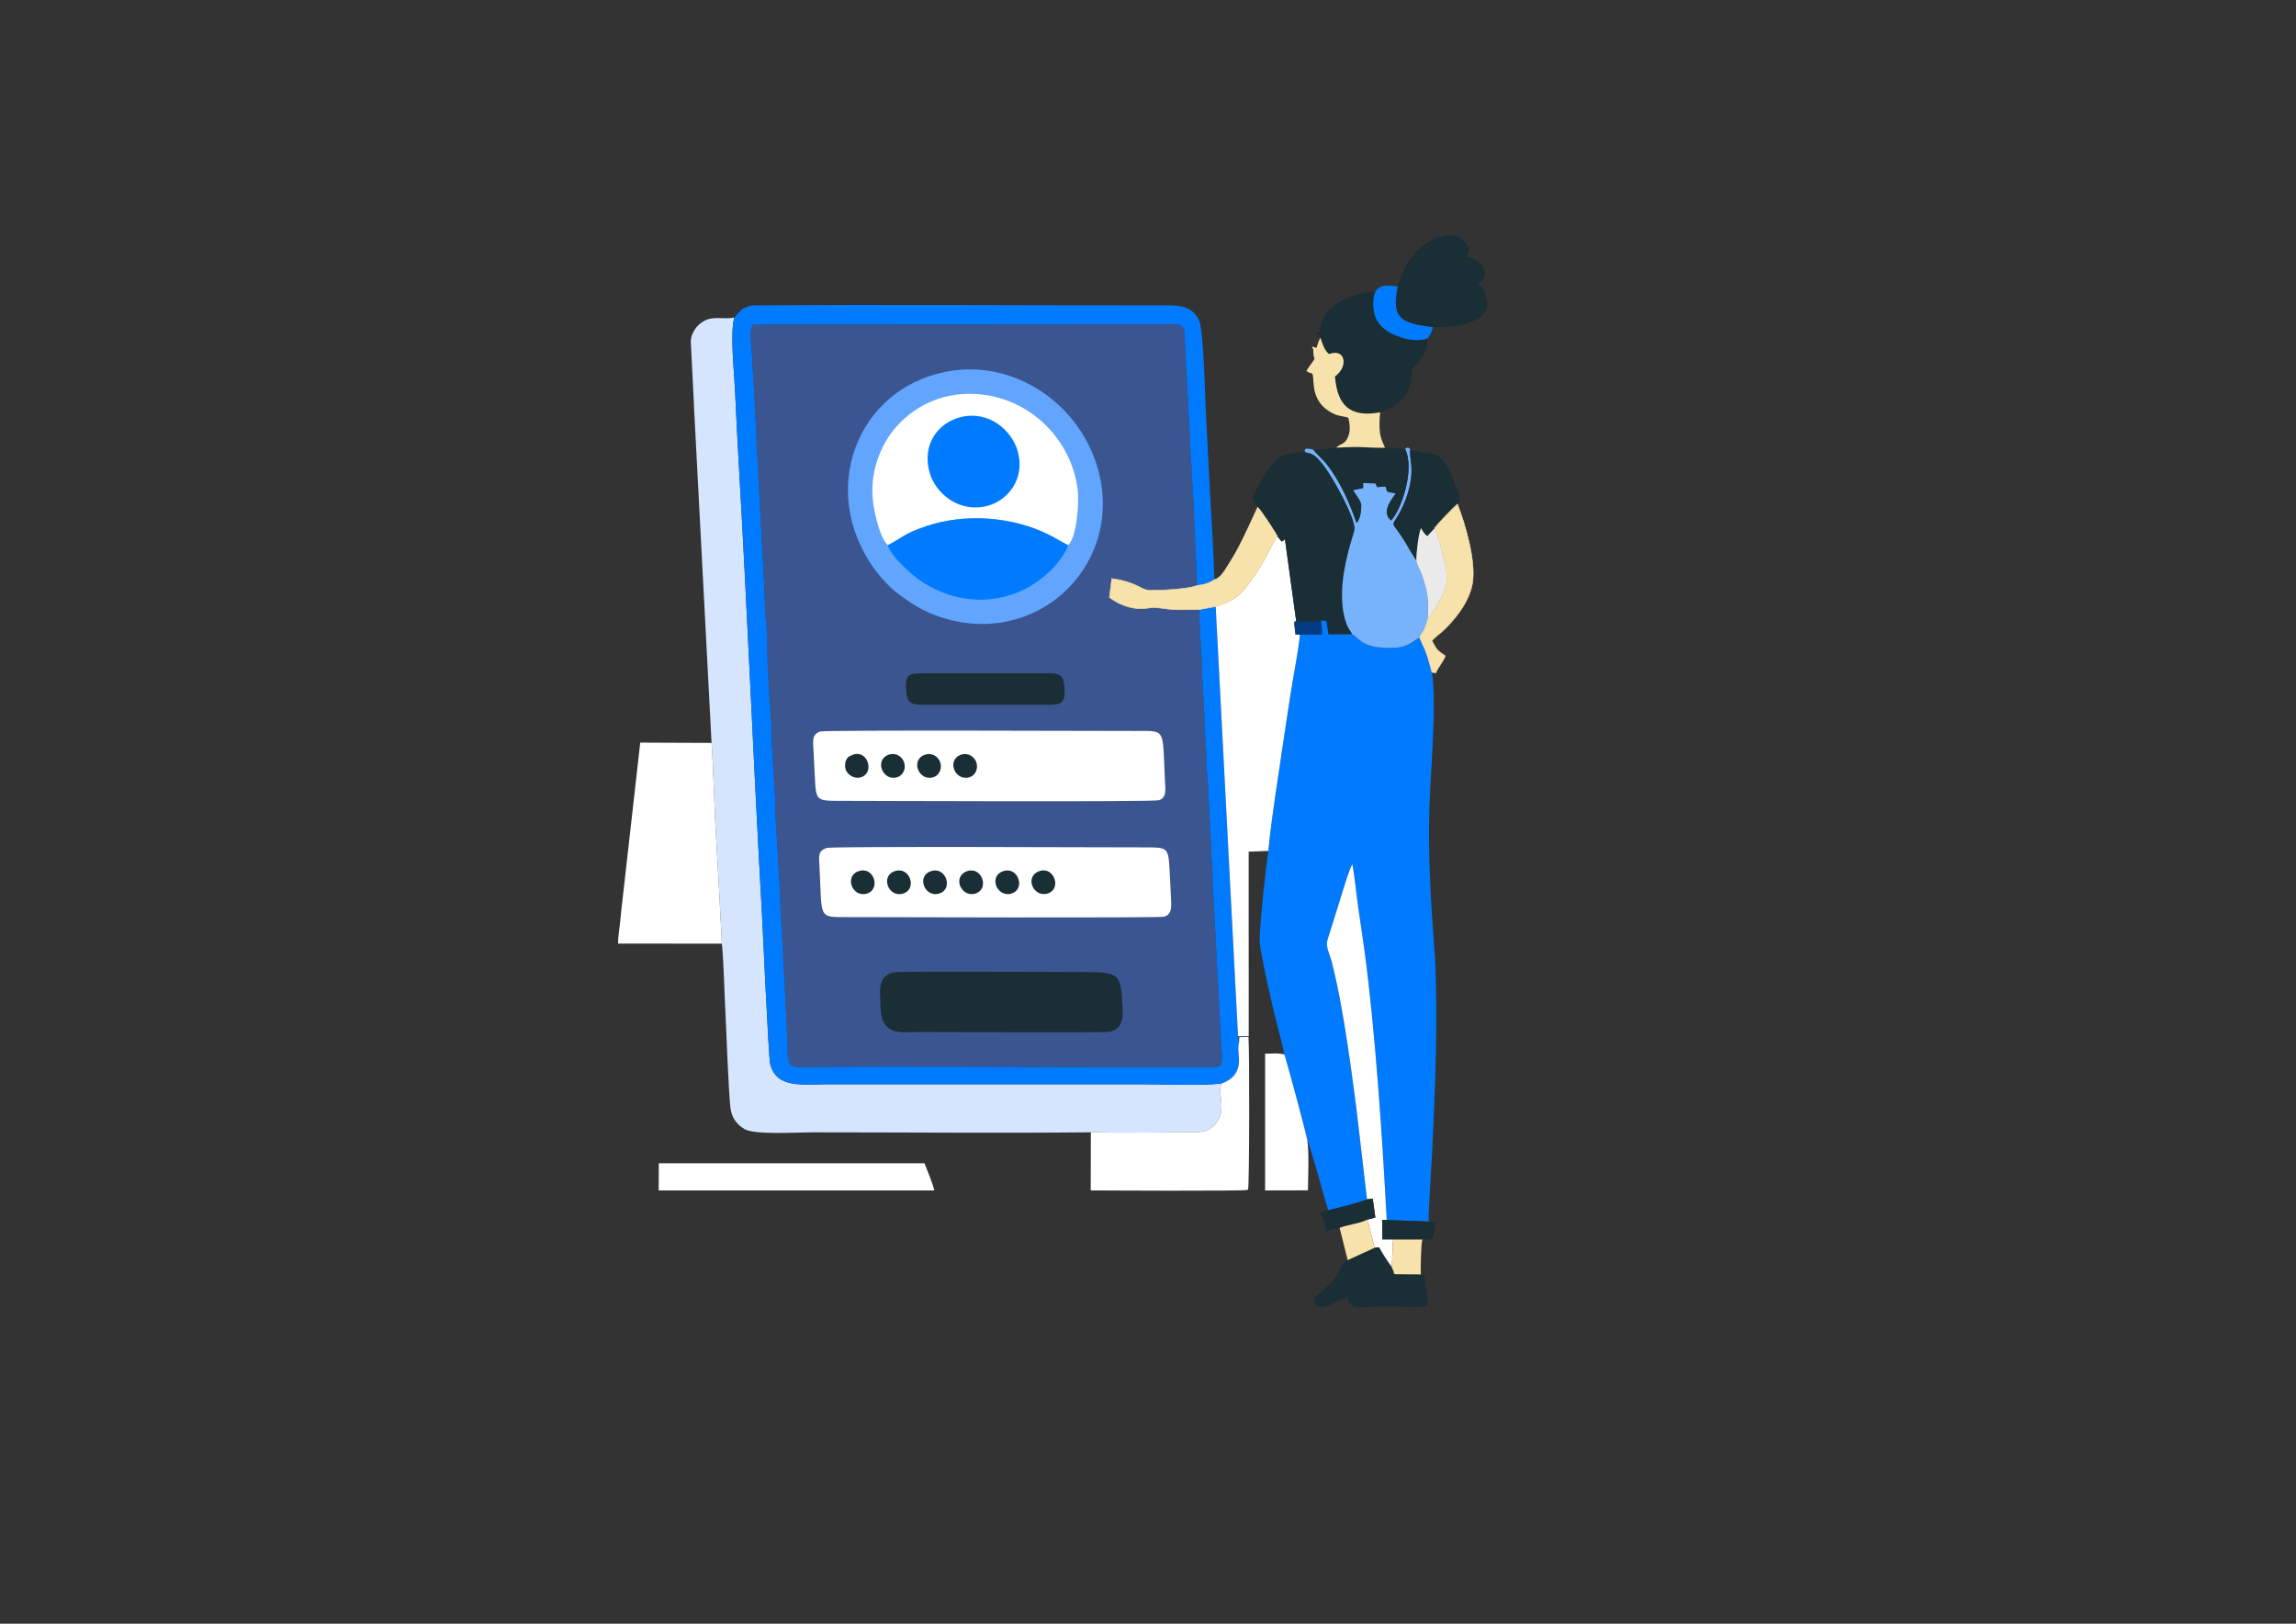 <?xml version="1.0" encoding="UTF-8"?>
<!DOCTYPE svg PUBLIC "-//W3C//DTD SVG 1.1//EN" "http://www.w3.org/Graphics/SVG/1.1/DTD/svg11.dtd">
<!-- Creator: CorelDRAW 2020 (64-Bit) -->
<svg xmlns="http://www.w3.org/2000/svg" xml:space="preserve" width="297mm" height="210mm" version="1.1" style="shape-rendering:geometricPrecision; text-rendering:geometricPrecision; image-rendering:optimizeQuality; fill-rule:evenodd; clip-rule:evenodd"
viewBox="0 0 29700 21000"
 xmlns:xlink="http://www.w3.org/1999/xlink"
 xmlns:xodm="http://www.corel.com/coreldraw/odm/2003">
 <rect x="0" y="0" width="29700" height="21000" fill="#333333" stroke="none"/>
 <defs>
  <style type="text/css">
   <![CDATA[
    .str0 {stroke:#F7E2AB;stroke-width:7.62;stroke-miterlimit:22.926}
    .fil7 {fill:#F7E2AB}
    .fil0 {fill:#3B5590}
    .fil1 {fill:#007BFF}
    .fil9 {fill:#013B84}
    .fil5 {fill:#1A2E35}
    .fil3 {fill:#61A5FE}
    .fil6 {fill:#77B2FC}
    .fil2 {fill:#D5E5FE}
    .fil8 {fill:#EAEAEA}
    .fil4 {fill:white}
   ]]>
  </style>
 </defs>
 <g id="Layer_x0020_1">
  <path class="fil0" d="M15510.55 7884.22c-112.96,-2.65 -223.26,5.22 -338.41,-1.24 -92.83,-5.2 -223.43,-35.28 -304.23,-20.9 -188.44,33.56 -363.22,-22.57 -516.72,-134.76l30.19 -243.98c337.13,46.35 372.62,150.85 498.85,152.24 131.37,1.43 499.18,-16.34 604.14,-62.84l-47.4 -1098.12c-1.16,-37.79 -6.54,-46.03 -9.86,-77.02 -3.51,-32.8 -1.8,-67.78 -1.66,-100.9l-106.83 -2032.72c-20.75,-54.86 -63.89,-67.81 -125.63,-69.18l-5441.04 3.56c-83.39,25.42 -18.04,337.94 -18.18,508.69l21.62 369.08c10.11,121.73 7.85,255.35 21.22,368.69 14.21,120.37 3.64,251.5 13.33,374.99 8.56,108.94 22.32,249.4 21.42,365.69l78.42 1466.88c-0.1,103.18 6.26,285.01 18.82,373.52 17.27,121.69 13.59,494.83 25.86,650.88 13.04,166.05 23.7,517.81 40.84,638.65 8.78,61.83 3.29,130.46 2.96,193.97l42.91 737.78c14.65,126.96 0.01,240.56 14.37,374.74l54.35 910.17c0.43,310.16 40.45,638.86 43.64,934.81 0.74,68.33 12.36,98.78 11.56,177.2l36.38 745.06c6.81,51.41 8.35,120.77 8.05,188.92 -0.7,157.59 5.08,223.99 166.25,222.61 1281.55,-10.89 2605.32,-0.29 3891.41,-0.29l1356.22 0c96.6,0.13 115.06,11.16 188.93,-22.23 29.59,-78.82 -0.4,-268.16 -0.03,-366.82l-96.98 -1834.21c-15.41,-116.35 -7.26,-256.54 -14.1,-377.09 -4.71,-82.97 -10.92,-43.9 -10.8,-179.33l-47.87 -916.02c-12.52,-89 -18.92,-269.95 -18.83,-373.51l-23.05 -365.83c-2.65,-246.13 -26.71,-493.41 -32.69,-734.16l-37.43 -746.98z"/>
  <path class="fil1" d="M16815.05 8205.64c-18.61,214.5 -75.31,475.8 -108.89,694.88 -35.82,233.64 -72.89,459.93 -106.37,695.01 -65.69,461.25 -148.6,943.85 -193.44,1409.67 -44.26,317.2 -83.78,710.08 -107.93,1033.88 -11.48,153.87 1.22,205.31 28.69,348.99 40.25,210.59 87.4,421.56 135.53,630.96 47.43,206.41 110.3,417.83 152.29,619.24 35.45,110.73 298.77,1080.3 296.64,1116.84 27.06,33.97 192.32,630.91 198.38,655.59l70.65 240.34c76.17,-12.73 459.85,-112.82 502.76,-139.42l-135.25 -1155.51c-49.05,-383.03 -99.6,-759.87 -162.58,-1137.56 -30.54,-183.12 -63.94,-362.79 -102.64,-541.85 -19.25,-88.99 -38.72,-171.93 -62.28,-259.89 -23.23,-86.79 -75.37,-173.92 -48.71,-260.56 50.17,-163.07 100.47,-324.07 153.81,-491.37 33.77,-105.9 124.23,-419.77 168.34,-488.47 31.23,174.31 48.26,369.5 73.79,549.1 26.17,184.08 55.33,369.88 80.12,551.88 141.96,1042.53 234.66,2454.48 290.07,3501.55l542.85 20.16c-7.85,-62.61 35.82,-741.17 42.39,-864.3 42.06,-789.44 85.43,-1946.14 28.89,-2691.97 -44.1,-581.83 -80.35,-1184.48 -62.97,-1777.37 14.87,-506.82 97.07,-1337.37 34.09,-1770.09 -24.84,-85.92 -38.42,-153.12 -68.04,-236.89 -27.97,-79.07 -64.56,-144.32 -92.78,-214.78 -145.7,93.74 -188.52,148.24 -458.27,134.31 -293.41,-15.15 -327.02,-126.6 -414.4,-177.74l-304.53 2.62 -26.44 -175.17 -65.64 -6.39 8.25 184.93 -286.38 -0.62z"/>
  <path class="fil2" d="M8975.67 5211.22l0.82 36.64 215.54 4124.79 12.38 235.73c29.67,430.69 35.45,865.75 62.33,1290.46 27.37,432.47 47.97,864.6 71.4,1305.91 24.93,274.89 29.36,567.41 43.81,848.59 12.5,242.78 41.72,1075.48 67.16,1279.84 16.11,129.37 89.61,215.81 181.78,269.9 130.7,76.69 669.68,41.85 869.99,41.85 1201.77,0 2409.06,11.54 3610.09,-0.28 386.08,9.18 782.79,0.75 1170.05,0.75 211.59,0 343.97,19.31 453.98,-124.29 137.46,-179.4 6.94,-381.84 68.45,-508.37 -289.82,33.54 -715.2,10.07 -1022.67,10.07l-4068.69 0c-324.34,0 -670.69,61.23 -749.19,-262.75 -21.55,-88.88 -97.35,-1781.56 -105.61,-1926.9 -109.37,-1924.09 -186.99,-3878.91 -298.93,-5803 -18.92,-325.46 -35.79,-652.15 -50.16,-978.83 -10.5,-238.24 -67.03,-747.29 -9.06,-944.51 -138.72,27.45 -272.12,-24.82 -396.49,46.53 -90.84,52.12 -158.67,149.4 -167.47,254.89l40.49 802.98z"/>
  <path class="fil3" d="M12344.81 4790.49c-1184.43,154.59 -1750.51,1427.31 -1107.37,2459.11 102.98,165.2 250.64,335.07 387.5,435.41 156.72,114.88 306.13,217.62 530.42,292.5 1233.77,411.92 2323.95,-621.23 2075.06,-1798.22 -187.66,-887.47 -1027.96,-1500.75 -1885.61,-1388.8z"/>
  <path class="fil1" d="M9499.14 4106.82c-57.97,197.22 -1.44,706.27 9.06,944.51 14.37,326.68 31.24,653.37 50.16,978.83 111.94,1924.09 189.56,3878.91 298.93,5803 8.26,145.34 84.06,1838.02 105.61,1926.9 78.5,323.98 424.85,262.75 749.19,262.75l4068.69 0c307.47,0 732.85,23.47 1022.67,-10.07 95.14,-36.26 162.21,-83.89 199.09,-169.06 56.32,-130.08 -7.17,-263.77 25.61,-361.23l-13.51 -80.44 -288.95 -5557.55 -215.14 39.76 37.43 746.98c5.98,240.75 30.04,488.03 32.69,734.16l23.05 365.83c-0.09,103.56 6.31,284.51 18.83,373.51l47.87 916.02c-0.12,135.43 6.09,96.36 10.8,179.33 6.84,120.55 -1.31,260.74 14.1,377.09l96.98 1834.21c-0.37,98.66 29.62,288 0.03,366.82 -73.87,33.39 -92.33,22.36 -188.93,22.23l-1356.22 0c-1286.09,0 -2609.86,-10.6 -3891.41,0.29 -161.17,1.38 -166.95,-65.02 -166.25,-222.61 0.3,-68.15 -1.24,-137.51 -8.05,-188.92l-36.38 -745.06c0.8,-78.42 -10.82,-108.87 -11.56,-177.2 -3.19,-295.95 -43.21,-624.65 -43.64,-934.81l-54.35 -910.17c-14.36,-134.18 0.28,-247.78 -14.37,-374.74l-42.91 -737.78c0.33,-63.51 5.82,-132.14 -2.96,-193.97 -17.14,-120.84 -27.8,-472.6 -40.84,-638.65 -12.27,-156.05 -8.59,-529.19 -25.86,-650.88 -12.56,-88.51 -18.92,-270.34 -18.82,-373.52l-78.42 -1466.88c0.9,-116.29 -12.86,-256.75 -21.42,-365.69 -9.69,-123.49 0.88,-254.62 -13.33,-374.99 -13.37,-113.34 -11.11,-246.96 -21.22,-368.69l-21.62 -369.08c0.14,-170.75 -65.21,-483.27 18.18,-508.69l5441.04 -3.56c61.74,1.37 104.88,14.32 125.63,69.18l106.83 2032.72c-0.14,33.12 -1.85,68.1 1.66,100.9 3.32,30.99 8.7,39.23 9.86,77.02l47.4 1098.12c74.19,-6.21 175.33,-34.76 224.06,-75.66 -9.34,-373.86 -37.8,-755.91 -56.38,-1129.55 -18.61,-373.91 -40.35,-752.04 -57.81,-1126.88 -9.1,-195.4 -25.88,-988.93 -86.97,-1104.53 -77.56,-146.72 -187.24,-187.36 -404.12,-187.16 -1788.08,1.62 -3581.5,-12.32 -5368.39,0.95 -55.3,10.4 -106.48,26.28 -144.37,58.1 -18.72,15.73 -36.69,36.54 -49.61,50.4 -19.78,21.19 -23.35,34.13 -41.64,48.41z"/>
  <path class="fil4" d="M10611.45 9460.85c-113.47,37 -94.42,122.52 -88.1,249.13 5.31,106.51 10.58,217.47 16.13,323.13 17.36,330.4 9.69,324.69 361.6,324.69 274.94,0 4002.55,15.99 4086.7,-7.89 107,-30.36 87.29,-135.53 81.59,-251.74 -33.61,-685.99 19.42,-644.35 -377.52,-644.35 -402.95,0 -4016.28,-13.87 -4080.4,7.03z"/>
  <path class="fil4" d="M10697.42 10966.27c-121.83,37.71 -103.95,110.2 -96.74,244.31 36.09,671.92 -28.7,650.81 367.1,650.8 258.47,0 4028.9,12.81 4092.35,-5.77 101.83,-29.81 93.07,-131.77 87.19,-245.46 -5.64,-109.15 -10.28,-219.18 -16.36,-329.56 -18.17,-330.37 -17.09,-321.22 -350.18,-321.22 -409.43,0.01 -4011.85,-15.22 -4083.36,6.9z"/>
  <path class="fil4" d="M11484.78 7050.84c194.84,-96.87 194.69,-144.19 501.64,-247.16 500.05,-167.75 1114.7,-122.49 1583.93,113.94 86.04,43.36 167.86,94.5 243.53,132.56 107.28,-75.76 148.54,-525.52 126.47,-713.65 -75.27,-641.69 -613.83,-1214.17 -1349.47,-1242.37 -544.21,-20.85 -941.55,291.09 -1124.74,600.47 -112.08,189.29 -187.43,419.3 -181.79,679.91 4.09,188.43 88.91,579.26 200.43,676.3z"/>
  <path class="fil4" d="M15725.69 7844.46l288.95 5557.55 138.22 -0.26 -0.51 -2386.83 254 -9.72c44.84,-465.82 127.75,-948.42 193.44,-1409.67 33.48,-235.08 70.55,-461.37 106.37,-695.01 33.58,-219.08 90.28,-480.38 108.89,-694.88l-57.33 0.08 -16.19 -152.56c22.95,-20 -25.78,-11.12 25.69,-16.62l-145.67 -1062.64c-26.96,16.11 -14.56,21.78 -44.96,28.28l-52.91 -66.82c-40.17,50.35 -112.88,206.1 -150.95,275.22 -52.04,94.53 -103.21,177.32 -162.25,260.06 -139.01,194.81 -203.43,289.26 -484.79,373.82z"/>
  <path class="fil4" d="M9338.14 12204.75c-23.43,-441.31 -44.03,-873.44 -71.4,-1305.91 -26.88,-424.71 -32.66,-859.77 -62.33,-1290.46l-922.58 -3.74 -218.92 1939.76c-11.57,113.81 -26.69,217.32 -34.98,321.78 -8.98,113.17 -32.2,225.89 -33.56,337.69l1343.77 0.88z"/>
  <path class="fil5" d="M11581.96 12574.08c-157.43,16.51 -207.46,134.32 -197.1,290.01 10.31,154.88 -9.65,307.68 79.99,405.73 96.44,105.49 244.52,77.49 414.48,77.49 256.34,0 2355.78,9.71 2456.74,-1.43 152.21,-16.79 195.45,-137.61 186.28,-301.79 -24.67,-442.13 -24.54,-472.41 -497.5,-472.41 -281.47,0 -2309.13,-11.63 -2442.89,2.4z"/>
  <path class="fil4" d="M16028.15 13482.45c-32.78,97.46 30.71,231.15 -25.61,361.23 -36.88,85.17 -103.95,132.8 -199.09,169.06 -61.51,126.53 69.01,328.97 -68.45,508.37 -110.01,143.6 -242.39,124.29 -453.98,124.29 -387.26,0 -783.97,8.43 -1170.05,-0.75l-1.93 751.28c7.09,0.09 2016.07,11.86 2025.58,-6.97 1.93,-3.84 6.62,-1.75 9.76,-3.1 17.5,-51.13 19.51,-1806.29 5.33,-1974.17l-119.51 2.47 -2.05 68.29z"/>
  <path class="fil5" d="M16268.76 6561.03c46.57,40.62 249.47,357.14 254.92,374.33l52.91 66.82c30.4,-6.5 18,-12.17 44.96,-28.28l145.67 1062.64c89,0.14 250.76,20.69 325.96,-15.21l65.64 6.39 26.44 175.17 304.53 -2.62c-21.1,-41.95 -50.24,-76.16 -70.8,-129.04 -63.52,-163.35 -67.97,-381.65 -49.76,-552.59 35.19,-330.2 147.91,-628.62 152.8,-669.06 16.64,-137.58 -267.57,-656.75 -397.83,-827.97 -149.33,-196.3 -179.87,-142.78 -245.6,-179.38 -68.72,4.69 -249.14,34.25 -302.8,59.73 -116.05,55.12 -255.18,295.11 -318.77,414.35 -102.25,191.74 -40.69,104.83 11.73,244.72z"/>
  <path class="fil6" d="M18176.11 5806.91c126.52,258.31 -42.8,777.29 -182.64,925.52l-32.06 -37.44c-75.8,-114.5 65.91,-262.49 94.31,-315.99 -12.52,-1.55 -84.61,-11.49 -95.16,-16.61 -31.96,-15.5 -12.11,-2.6 -25.21,-32 -22.49,-50.47 23.47,-42.1 -119.73,-29.78l-22.02 -48.61 -161.89 -5.14 1.22 65.29 -131.67 26.6c23.6,43.69 109.2,144.84 107.51,200.15 -2.4,79.02 -12.19,166.4 -60.41,224.96 -89.23,-259.67 -217.37,-544.62 -381,-753.22 -56.67,-72.24 -164.8,-166.5 -173.23,-190.41 -20.81,-7.24 -47.58,-17.52 -70.02,-16.34 -53.17,2.81 -41.53,-2.29 -45.51,38.34 65.73,36.6 96.27,-16.92 245.6,179.38 130.26,171.22 414.47,690.39 397.83,827.97 -4.89,40.44 -117.61,338.86 -152.8,669.06 -18.21,170.94 -13.76,389.24 49.76,552.59 20.56,52.88 49.7,87.09 70.8,129.04 87.38,51.14 120.99,162.59 414.4,177.74 269.75,13.93 312.57,-40.57 458.27,-134.31 17.03,-37.5 42.56,-61.13 65.8,-111.34 23.72,-51.27 30.17,-85.53 44.05,-139.44 -4.73,-165.69 9.74,-241.62 -33.4,-407.97 -16.04,-61.84 -36.11,-119.48 -57.08,-176.16 -17.48,-47.23 -62.77,-117.16 -61.16,-162.71l-77.1 -121c-272.82,-487.49 -263.67,-231.52 -111.96,-544.69 33.17,-68.45 62.02,-139.37 83.75,-215.57 88.18,-309.23 13.18,-414.49 26.56,-541.99 -6.97,-23.79 20.53,0.42 -26.1,-33.93 -28.94,5.13 -22.31,1.22 -39.71,18.01z"/>
  <path class="fil1" d="M11484.78 7050.84c34.44,139.75 311.35,390 450.67,479.31 553.56,354.86 1238.99,291.28 1695.69,-193.25 45.49,-48.27 172.02,-204.7 182.74,-286.72 -75.67,-38.06 -157.49,-89.2 -243.53,-132.56 -469.23,-236.43 -1083.88,-281.69 -1583.93,-113.94 -306.95,102.97 -306.8,150.29 -501.64,247.16z"/>
  <path class="fil4" d="M17683.36 15511.62l73.57 -9.78 33.92 245.06 -102.63 26.88 88.47 343.18c7.86,15.84 3.15,8.9 12.34,17.11l49.96 -1.67c18.81,42.88 132.5,220.96 163.32,254.89 4.99,-73.49 21.05,-298.25 5.73,-357.94l-125.76 -0.22 -3.47 -251.25 59.22 1.06c-55.41,-1047.07 -148.11,-2459.02 -290.07,-3501.55 -24.79,-182 -53.95,-367.8 -80.12,-551.88 -25.53,-179.6 -42.56,-374.79 -73.79,-549.1 -44.11,68.7 -134.57,382.57 -168.34,488.47 -53.34,167.3 -103.64,328.3 -153.81,491.37 -26.66,86.64 25.48,173.77 48.71,260.56 23.56,87.96 43.03,170.9 62.28,259.89 38.7,179.06 72.1,358.73 102.64,541.85 62.98,377.69 113.53,754.53 162.58,1137.56l135.25 1155.51z"/>
  <path class="fil5" d="M17080.9 4368.71c23.81,76.5 56.06,172.14 112.19,210.64 200.28,-79.96 261.77,151.58 75.42,290.44 31.25,370.67 188.23,534.3 584.67,462.74 457.29,-132.26 400.96,-520.56 416.31,-562.3 11.21,-30.49 55.42,-51.02 93.13,-105.34 63.56,-91.57 93.59,-160.79 106.12,-289.88 -168.93,63.11 -405.2,-13.51 -532.93,-99.34 -59.31,-39.87 -130.32,-115.47 -153.16,-202.73 -24.65,-94.09 -27.13,-217.26 8.05,-300.48 -166.7,1.33 -354.5,66.02 -472.38,137.43 -126.98,76.92 -221.16,174.76 -244.17,374.73 -55.7,43.8 -20.2,-3.85 -45.54,33.35 36.41,44.63 36.35,-5.16 52.29,50.74z"/>
  <path class="fil4" d="M8520.38 15396.45l3564.62 0c-16.77,-92.05 -92.58,-258.4 -125.74,-351.46l-3437.14 -0.52 -1.74 351.98z"/>
  <path class="fil1" d="M12428.22 5394.36c-292.62,71.6 -512.31,356.17 -399.1,730.59 77.19,255.27 373.64,508.57 733.17,420.77 280,-68.37 506.72,-360.73 399.45,-719.81 -78.66,-263.28 -371.4,-520.16 -733.52,-431.55z"/>
  <path class="fil5" d="M18581.43 3068.49c-26.99,26.64 -85.51,36.75 -174.26,107.05 -167.56,132.7 -260.82,313.7 -326.63,528.62 -94.72,431.07 68.5,478.46 453.41,527.26l28.59 -2.25c224.02,13.4 714.67,-40.75 673.98,-342.84 -3.65,-27.08 -28.41,-94.32 -40.45,-126.12 -19.59,-51.75 -45.59,-73.76 -76.72,-99.82 35.49,-25.05 69.88,-29.36 84.69,-79.08 32.15,-107.97 -65.73,-224.18 -231.79,-262.77 61.82,-95.26 12.46,-176.43 -70.24,-231.76 -126.68,-84.75 -207.61,-16.7 -320.58,-18.29z"/>
  <path class="fil5" d="M11934.93 9115.18l1628.57 0c157.6,0 215.45,-22.7 207.76,-195 -7.18,-161.2 -37.05,-214.45 -202.07,-213.3l-1656.57 0.18c-168.17,-1.19 -202.94,39.14 -192.98,207.11 9.95,168.02 49.72,201.01 215.29,201.01z"/>
  <path class="fil4" d="M16911.57 14755.11c2.13,-36.54 -261.19,-1006.11 -296.64,-1116.84 -77.6,-22.75 -170.13,-9.12 -250.32,-10.88l0.05 1768.88 554.2 -1.4c2.52,-174.41 15.9,-482.95 -7.29,-639.76z"/>
  <path class="fil7 str0" d="M15708.43 7497.08c-48.73,40.9 -149.87,69.45 -224.06,75.66 -104.96,46.5 -472.77,64.27 -604.14,62.84 -126.23,-1.39 -161.72,-105.89 -498.85,-152.24l-30.19 243.98c153.5,112.19 328.28,168.32 516.72,134.76 80.8,-14.38 211.4,15.7 304.23,20.9 115.15,6.46 225.45,-1.41 338.41,1.24l215.14 -39.76c281.36,-84.56 345.78,-179.01 484.79,-373.82 59.04,-82.74 110.21,-165.53 162.25,-260.06 38.07,-69.12 110.78,-224.87 150.95,-275.22 -5.45,-17.19 -208.35,-333.71 -254.92,-374.33 -79.07,171.62 -159.27,348.48 -244.15,512.63 -44.51,86.04 -93.07,164.29 -139.34,238.29 -38.23,61.16 -102.89,172.38 -176.84,185.13z"/>
  <path class="fil5" d="M17433.1 16297.76c-41.16,25.4 -38.2,7.55 -62.4,49.25 -120.31,207.3 -28.55,122.85 -249.42,338.69 -39.31,38.42 -98.43,71.75 -125.44,105.69 -13.41,247.68 341.6,15.23 430.7,-22.73 16.69,34.25 -3.55,130.98 155.02,136.6 92.29,3.27 199.88,-5.46 289.87,-9.07 128.65,-5.15 502.43,19.96 581.52,-2.81 26.3,-70.61 6.53,-125.11 -5.81,-210.95 -22.52,-156.53 -6.57,-197.94 -68.66,-200.12l-329.41 -2.76c-39.75,-19.33 -4.63,11.61 -24.85,-40.83 -8.04,-20.87 -11.54,-29.81 -21.91,-51.43 -30.82,-33.93 -144.51,-212.01 -163.32,-254.89l-49.96 1.67 -355.93 163.69z"/>
  <path class="fil5" d="M16994.13 5820.23c8.43,23.91 116.56,118.17 173.23,190.41 163.63,208.6 291.77,493.55 381,753.22 48.22,-58.56 58.01,-145.94 60.41,-224.96 1.69,-55.31 -83.91,-156.46 -107.51,-200.15l131.67 -26.6 -1.22 -65.29 161.89 5.14 22.02 48.61c143.2,-12.32 97.24,-20.69 119.73,29.78 13.1,29.4 -6.75,16.5 25.21,32 10.55,5.12 82.64,15.06 95.16,16.61 -28.4,53.5 -170.11,201.49 -94.31,315.99l32.06 37.44c139.84,-148.23 309.16,-667.21 182.64,-925.52l-259.67 -16.59c-94.23,5.39 -224.43,-6 -323.15,-8.69 -105.42,-2.88 -204.77,4.59 -308.23,8.08l-290.93 30.52z"/>
  <path class="fil5" d="M18320.67 7246.08c-2.18,-76.88 29.29,-365.21 62.13,-415.59 12.42,27.62 47.47,84.05 81.05,102.47l95.84 -103.07c16.41,-34.47 251.95,-277.04 292.77,-310.18 33.51,-58.13 56.69,-8.92 -0.21,-170.27 -52.98,-150.21 -148.34,-424.36 -289.88,-473.79l-320.45 -52.82c-13.38,127.5 61.62,232.76 -26.56,541.99 -21.73,76.2 -50.58,147.12 -83.75,215.57 -151.71,313.17 -160.86,57.2 111.96,544.69l77.1 121z"/>
  <path class="fil7 str0" d="M18559.69 6829.89c49.92,140.58 151.44,475.04 155.91,634.54 2.8,99.34 -47.03,224.61 -89.51,298.39 -32.75,56.85 -118.53,200.48 -153.78,230.1 -13.88,53.91 -20.33,88.17 -44.05,139.44 -23.24,50.21 -48.77,73.84 -65.8,111.34 28.22,70.46 64.81,135.71 92.78,214.78 29.62,83.77 43.2,150.97 68.04,236.89l50.85 5.71c24.7,-70.02 92.78,-139.39 121.24,-218.23 -30.24,-19 -77.24,-52.98 -105.06,-81.64 -16.21,-16.69 -57.12,-93.88 -68.42,-114.6 78.45,-88.55 133.47,-91.06 309.05,-307.4 83.25,-102.58 180.93,-255.5 213.41,-419.58 57.58,-290.72 -96.36,-797.96 -191.89,-1039.92 -40.82,33.14 -276.36,275.71 -292.77,310.18z"/>
  <path class="fil7" d="M17285.06 5789.71c103.46,-3.49 202.81,-10.96 308.23,-8.08 98.72,2.69 228.92,14.08 323.15,8.69 -27.1,-60.28 -58.16,-119.31 -67.21,-204.78 -9.06,-85.58 -4.53,-167.7 3.95,-253.01 -396.44,71.56 -553.42,-92.07 -584.67,-462.74 186.35,-138.86 124.86,-370.4 -75.42,-290.44 -56.13,-38.5 -88.38,-134.14 -112.19,-210.64 -23.65,33.49 -36.43,83.02 -50.73,130.61l-60.28 -16.95c23.97,66.29 17.59,7.7 18.64,79.75 1.53,106.59 53.07,30.99 -47.25,171.39 -10.6,14.85 -40.17,56.13 -41.64,61.54 36.96,43.21 73.68,15.27 82.26,56.52 18.3,87.97 -25.66,354.47 260.85,495.5 30.93,15.23 55.6,24 89.78,31.9l82.32 15.72c20.03,6.8 14.64,3.91 27.43,12.71 19.29,74.76 27.17,172.2 -4.96,243.95 -49.16,109.75 -98.15,80.03 -152.26,138.36z"/>
  <path class="fil8" d="M18320.67 7246.08c-1.61,45.55 43.68,115.48 61.16,162.71 20.97,56.68 41.04,114.32 57.08,176.16 43.14,166.35 28.67,242.28 33.4,407.97 35.25,-29.62 121.03,-173.25 153.78,-230.1 42.48,-73.78 92.31,-199.05 89.51,-298.39 -4.47,-159.5 -105.99,-493.96 -155.91,-634.54l-95.84 103.07c-33.58,-18.42 -68.63,-74.85 -81.05,-102.47 -32.84,50.38 -64.31,338.71 -62.13,415.59z"/>
  <path class="fil1" d="M17790.7 3772.46c-35.18,83.22 -32.7,206.39 -8.05,300.48 22.84,87.26 93.85,162.86 153.16,202.73 127.73,85.83 364,162.45 532.93,99.34 23.28,-42.52 54.95,-71.7 65.21,-143.59 -384.91,-48.8 -548.13,-96.19 -453.41,-527.26 -135.67,-14.97 -229.97,-26.22 -289.84,68.3z"/>
  <path class="fil5" d="M17683.36 15511.62c-42.91,26.6 -426.59,126.69 -502.76,139.42l-95.71 29.89 77.15 236.03 166.47 -36.62c102.93,-41.51 270.27,-56.81 359.71,-106.56l102.63 -26.88 -33.92 -245.06 -73.57 9.78z"/>
  <path class="fil7" d="M18002.31 16387.29c10.37,21.62 13.87,30.56 21.91,51.43 20.22,52.44 -14.9,21.5 24.85,40.83l329.41 2.76c-2.23,-80.58 1.79,-392.83 21.36,-453.4l-391.8 0.44c15.32,59.69 -0.74,284.45 -5.73,357.94z"/>
  <path class="fil5" d="M18008.04 16029.35l391.8 -0.44 116.12 0.26c42.93,-35.62 41.94,-167.8 48.93,-227.76l-84.01 -2.31 -542.85 -20.16 -59.22 -1.06 3.47 251.25 125.76 0.22z"/>
  <path class="fil7" d="M17328.51 15880.34l104.59 417.42 355.93 -163.69c-9.19,-8.21 -4.48,-1.27 -12.34,-17.11l-88.47 -343.18c-89.44,49.75 -256.78,65.05 -359.71,106.56z"/>
  <path class="fil5" d="M11583.68 11263.94c-202.48,57 -95.55,350.61 97.58,292.86 185.29,-55.42 92.21,-346.27 -97.58,-292.86z"/>
  <path class="fil5" d="M11499.17 9759.78c-195.79,63.98 -81.59,353.24 109.78,291.43 71.65,-23.13 117.46,-111.31 83.27,-198.74 -24.29,-62.15 -97.97,-123.75 -193.05,-92.69z"/>
  <path class="fil5" d="M11966.54 9760.53c-195.76,64.1 -83.4,352 109.44,290.93 70.86,-22.44 117.6,-112.61 83.66,-199.58 -24.36,-62.46 -99.39,-122.03 -193.1,-91.35z"/>
  <path class="fil5" d="M13451.83 11264.31c-206.13,63.42 -90.3,346.39 97.03,292.6 187.39,-53.81 91.31,-350.54 -97.03,-292.6z"/>
  <path class="fil5" d="M12433.44 9760.39c-194.25,64.52 -83.54,351.26 109.49,291.2 72.58,-22.57 118,-112.09 83.81,-199.86 -23.8,-61.13 -100.88,-122.05 -193.3,-91.34z"/>
  <path class="fil5" d="M11116.67 11263.97c-203.35,56.77 -95.66,350.72 97.54,292.8 178.26,-53.46 96.98,-347.11 -97.54,-292.8z"/>
  <path class="fil5" d="M11027.26 9763.81c-43.54,17.93 -61.96,23.6 -82.21,67.52 -17.88,38.78 -18.81,94.2 -0.09,134.49 26.86,57.81 113.53,120.1 205.63,82.32 166.14,-68.16 65.36,-362.02 -123.33,-284.33z"/>
  <path class="fil5" d="M12985.13 11264.55c-207.34,62.99 -88.83,346.84 96.73,292.33 189.65,-55.69 89.02,-348.78 -96.73,-292.33z"/>
  <path class="fil5" d="M12051.45 11264.49c-205.29,58.29 -93.7,348.48 96.64,292.33 185.6,-54.77 92.51,-346.01 -96.64,-292.33z"/>
  <path class="fil5" d="M12518.1 11264.7c-206.53,62.45 -89.63,346.84 96.89,292.17 187.85,-55.07 89.44,-348.51 -96.89,-292.17z"/>
  <path class="fil9" d="M16815.05 8205.64l286.38 0.62 -8.25 -184.93c-75.2,35.9 -236.96,15.35 -325.96,15.21 -51.47,5.5 -2.74,-3.38 -25.69,16.62l16.19 152.56 57.33 -0.08z"/>
 </g>
</svg>
